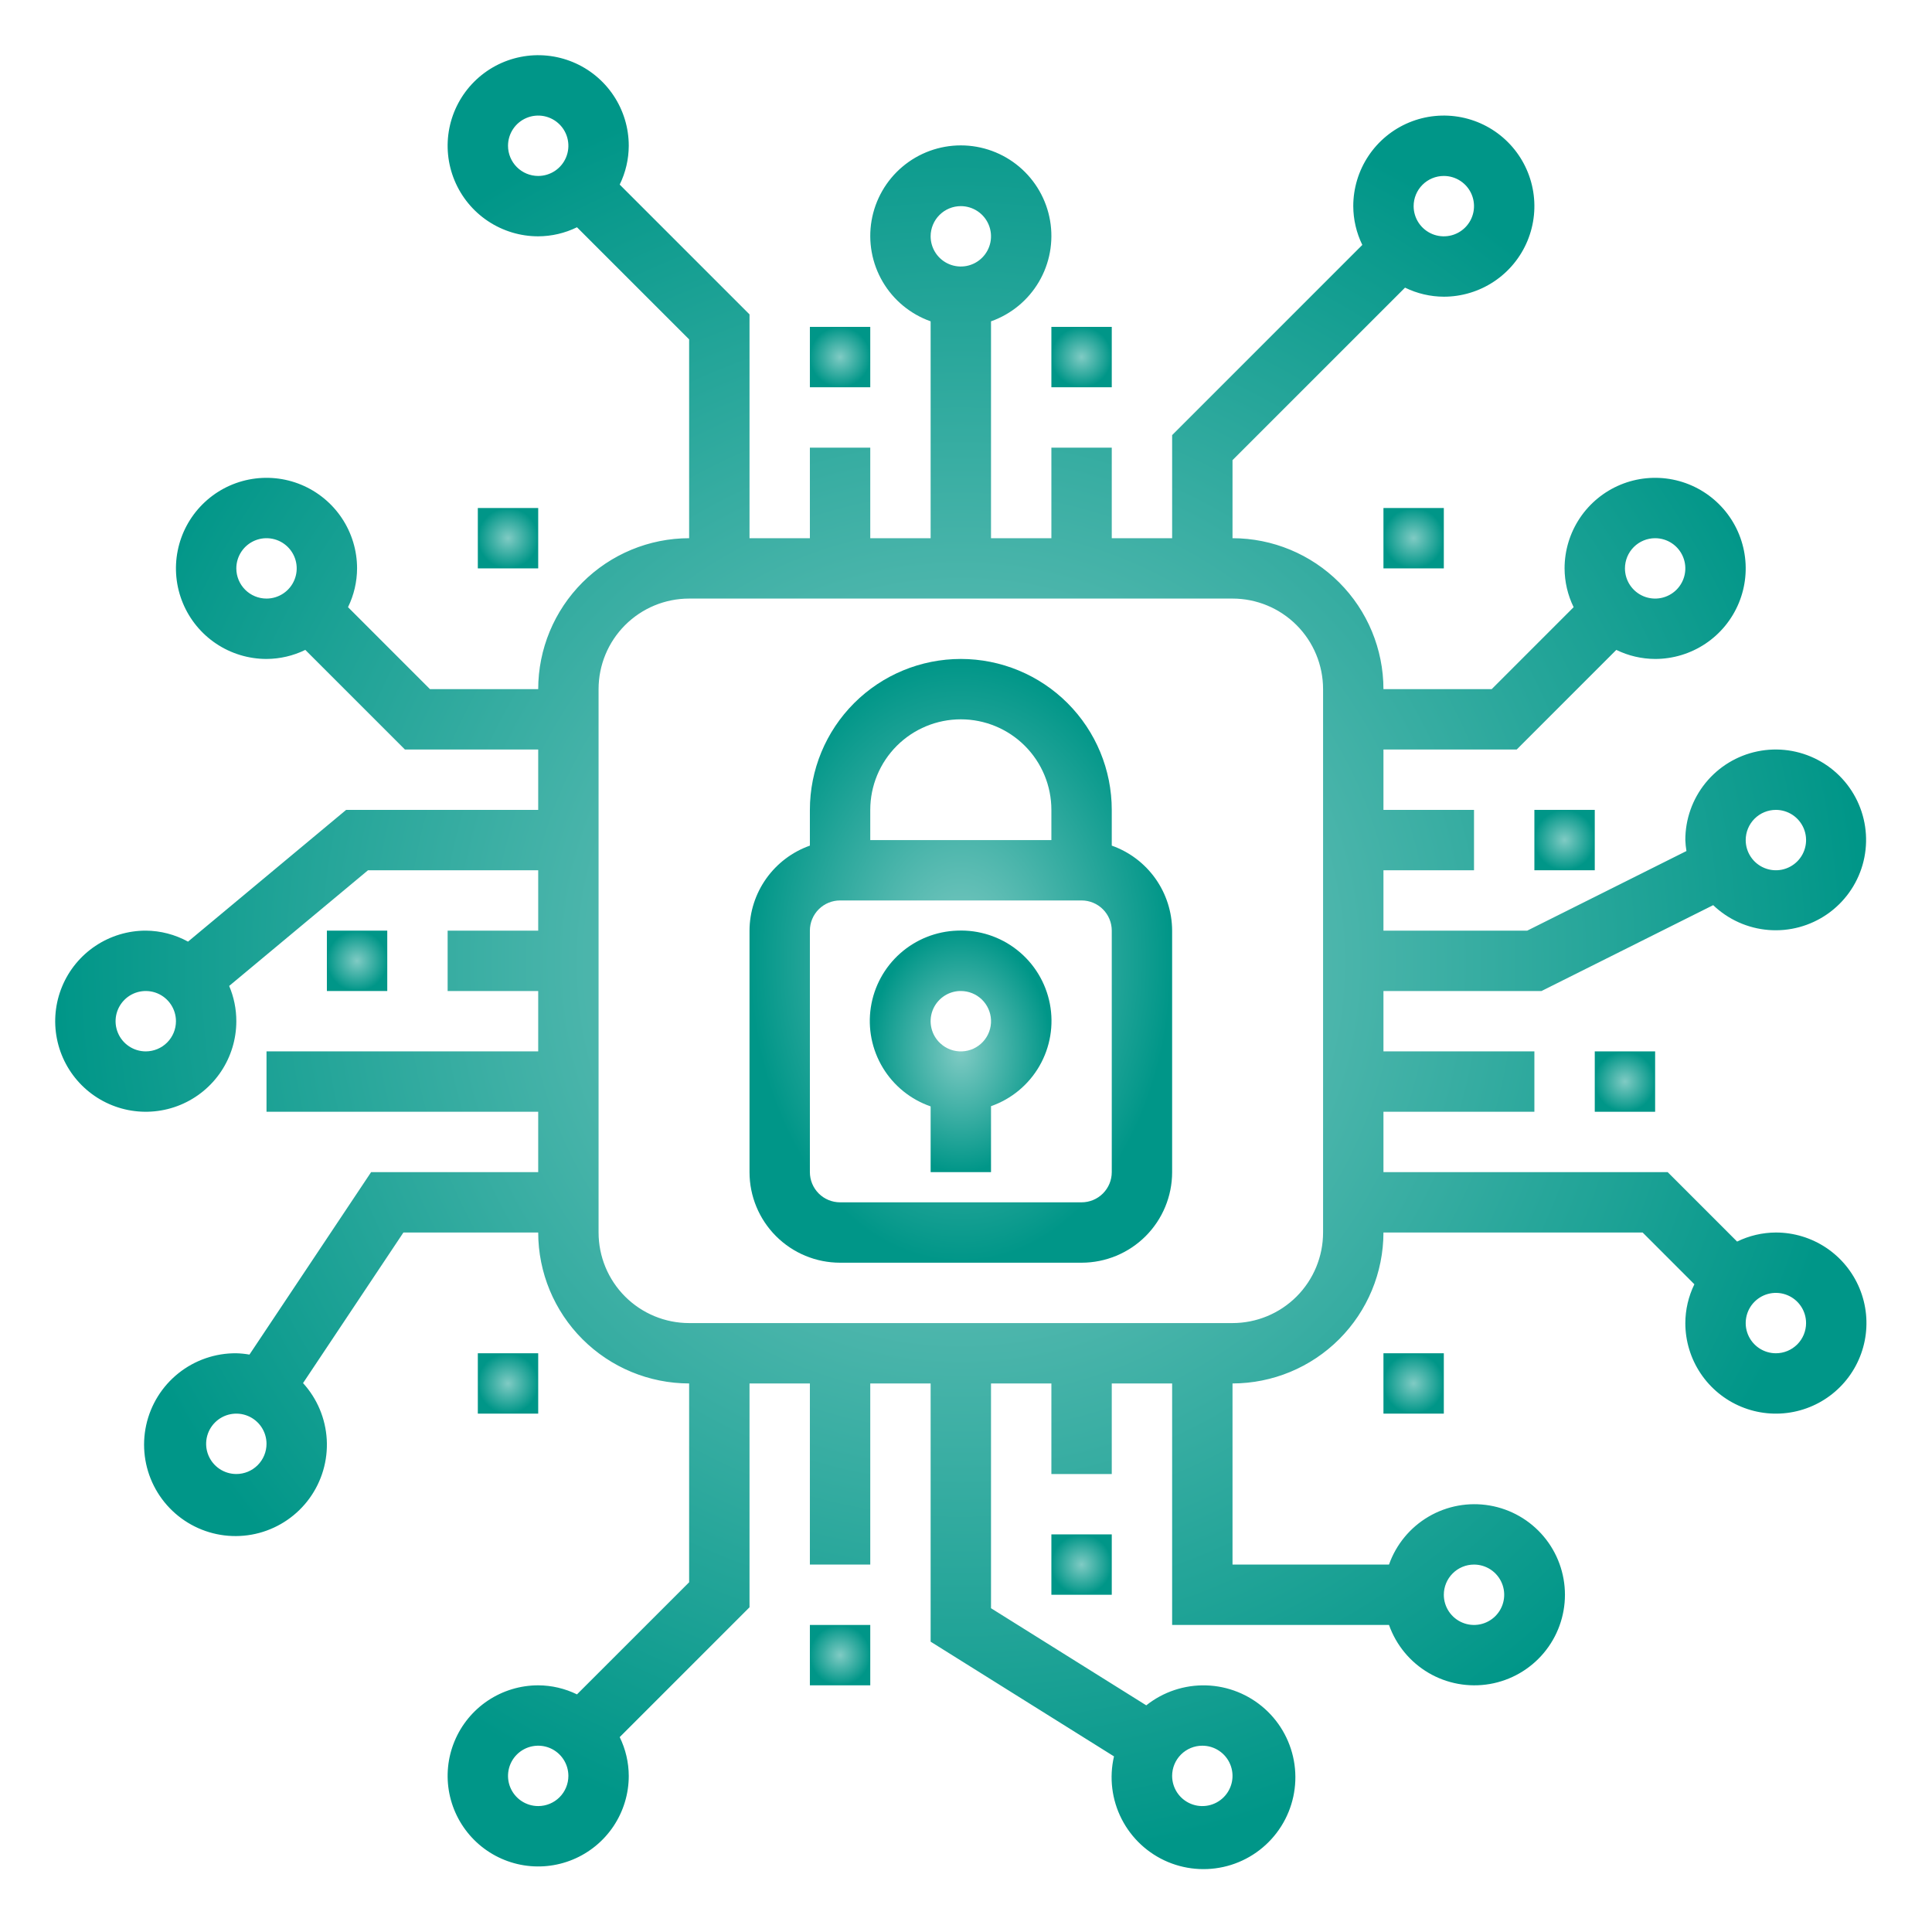 <svg width="150" height="150" viewBox="0 0 150 150" fill="none" xmlns="http://www.w3.org/2000/svg">
<path d="M62.879 25.379H67.567V30.067H62.879V25.379Z" fill="url(#paint0_radial_125_1887)"/>
<path d="M123.817 81.629H128.504V86.317H123.817V81.629Z" fill="url(#paint1_radial_125_1887)"/>
<path d="M81.629 119.129H86.317V123.817H81.629V119.129Z" fill="url(#paint2_radial_125_1887)"/>
<path d="M62.879 126.161H67.567V130.848H62.879V126.161Z" fill="url(#paint3_radial_125_1887)"/>
<path d="M25.379 72.254H30.067V76.942H25.379V72.254Z" fill="url(#paint4_radial_125_1887)"/>
<path d="M81.629 25.379H86.317V30.067H81.629V25.379Z" fill="url(#paint5_radial_125_1887)"/>
<path d="M119.129 62.879H123.817V67.567H119.129V62.879Z" fill="url(#paint6_radial_125_1887)"/>
<path d="M107.411 39.442H112.098V44.129H107.411V39.442Z" fill="url(#paint7_radial_125_1887)"/>
<path d="M37.098 39.442H41.786V44.129H37.098V39.442Z" fill="url(#paint8_radial_125_1887)"/>
<path d="M107.411 105.067H112.098V109.754H107.411V105.067Z" fill="url(#paint9_radial_125_1887)"/>
<path d="M37.098 105.067H41.786V109.754H37.098V105.067Z" fill="url(#paint10_radial_125_1887)"/>
<path d="M74.322 72.254C72.682 72.307 71.114 72.933 69.888 74.022C68.661 75.111 67.856 76.596 67.61 78.217C67.364 79.838 67.694 81.495 68.543 82.898C69.391 84.302 70.704 85.364 72.254 85.9V91.004H76.942V85.883C78.53 85.327 79.865 84.219 80.704 82.76C81.543 81.302 81.829 79.591 81.512 77.939C81.194 76.286 80.293 74.803 78.973 73.76C77.653 72.716 76.002 72.182 74.322 72.254ZM76.942 79.194C76.954 79.502 76.906 79.809 76.799 80.098C76.693 80.387 76.53 80.652 76.321 80.878C76.112 81.104 75.861 81.287 75.581 81.416C75.302 81.545 75 81.618 74.692 81.629C74.384 81.642 74.076 81.593 73.787 81.486C73.498 81.379 73.233 81.216 73.007 81.006C72.666 80.692 72.426 80.283 72.318 79.832C72.209 79.382 72.237 78.909 72.397 78.474C72.558 78.038 72.844 77.661 73.219 77.388C73.594 77.115 74.041 76.96 74.504 76.942H74.598C75.204 76.942 75.786 77.176 76.223 77.595C76.66 78.014 76.918 78.589 76.942 79.194Z" fill="url(#paint11_radial_125_1887)"/>
<path d="M86.317 65.654V62.879C86.317 59.771 85.082 56.791 82.885 54.593C80.687 52.395 77.706 51.161 74.598 51.161C71.49 51.161 68.509 52.395 66.312 54.593C64.114 56.791 62.879 59.771 62.879 62.879V65.654C61.513 66.137 60.33 67.031 59.49 68.212C58.651 69.394 58.198 70.805 58.192 72.254V91.004C58.192 92.869 58.933 94.658 60.251 95.976C61.57 97.295 63.358 98.036 65.223 98.036H83.973C85.838 98.036 87.626 97.295 88.945 95.976C90.264 94.658 91.004 92.869 91.004 91.004V72.254C90.998 70.805 90.545 69.394 89.706 68.212C88.867 67.031 87.683 66.137 86.317 65.654ZM67.567 62.879C67.567 61.015 68.308 59.226 69.626 57.907C70.945 56.589 72.733 55.848 74.598 55.848C76.463 55.848 78.251 56.589 79.57 57.907C80.889 59.226 81.629 61.015 81.629 62.879V65.223H67.567V62.879ZM86.317 91.004C86.317 91.626 86.07 92.222 85.63 92.662C85.191 93.101 84.595 93.348 83.973 93.348H65.223C64.602 93.348 64.005 93.101 63.566 92.662C63.126 92.222 62.879 91.626 62.879 91.004V72.254C62.879 71.633 63.126 71.037 63.566 70.597C64.005 70.158 64.602 69.911 65.223 69.911H83.973C84.595 69.911 85.191 70.158 85.63 70.597C86.07 71.037 86.317 71.633 86.317 72.254V91.004Z" fill="url(#paint12_radial_125_1887)"/>
<path d="M137.879 95.692C136.835 95.696 135.806 95.936 134.868 96.395L129.477 91.004H107.411V86.317H119.129V81.629H107.411V76.942H119.683L133.011 70.276C134.18 71.395 135.698 72.076 137.311 72.204C138.924 72.332 140.531 71.898 141.861 70.977C143.19 70.056 144.161 68.704 144.609 67.15C145.056 65.595 144.953 63.934 144.316 62.447C143.68 60.96 142.549 59.739 141.115 58.989C139.681 58.24 138.033 58.009 136.449 58.336C134.864 58.663 133.442 59.526 132.421 60.782C131.4 62.036 130.845 63.606 130.848 65.223C130.859 65.508 130.888 65.792 130.935 66.074L118.576 72.254H107.411V67.567H114.442V62.879H107.411V58.192H117.756L125.49 50.458C126.429 50.917 127.459 51.157 128.504 51.161C129.895 51.161 131.254 50.748 132.411 49.976C133.567 49.203 134.468 48.105 135 46.82C135.533 45.535 135.672 44.122 135.401 42.758C135.129 41.394 134.46 40.141 133.476 39.158C132.493 38.174 131.24 37.505 129.876 37.233C128.512 36.962 127.098 37.101 125.814 37.633C124.529 38.166 123.431 39.067 122.658 40.223C121.886 41.379 121.473 42.739 121.473 44.129C121.477 45.173 121.718 46.203 122.176 47.141L115.815 53.504H107.411C107.407 50.398 106.171 47.419 103.974 45.222C101.777 43.025 98.799 41.789 95.692 41.786V35.725L109.086 22.332C110.024 22.791 111.054 23.032 112.098 23.036C113.489 23.036 114.848 22.623 116.004 21.851C117.161 21.078 118.062 19.98 118.594 18.695C119.126 17.41 119.266 15.997 118.994 14.633C118.723 13.269 118.053 12.016 117.07 11.033C116.087 10.049 114.834 9.38 113.47 9.108C112.106 8.837 110.692 8.976 109.407 9.508C108.123 10.04 107.024 10.942 106.252 12.098C105.479 13.254 105.067 14.614 105.067 16.004C105.071 17.049 105.311 18.078 105.77 19.016L91.004 33.782V41.786H86.317V34.754H81.629V41.786H76.942V24.948C78.506 24.395 79.824 23.307 80.663 21.877C81.502 20.446 81.809 18.765 81.528 17.13C81.248 15.495 80.398 14.012 79.13 12.943C77.862 11.874 76.257 11.288 74.598 11.288C72.939 11.288 71.334 11.874 70.066 12.943C68.798 14.012 67.949 15.495 67.668 17.13C67.388 18.765 67.694 20.446 68.533 21.877C69.373 23.307 70.691 24.395 72.254 24.948V41.786H67.567V34.754H62.879V41.786H58.192V24.409L48.114 14.331C48.573 13.392 48.813 12.362 48.817 11.317C48.817 9.926 48.404 8.567 47.632 7.411C46.859 6.254 45.761 5.353 44.476 4.821C43.192 4.289 41.778 4.149 40.414 4.421C39.05 4.692 37.797 5.362 36.814 6.345C35.831 7.328 35.161 8.581 34.889 9.945C34.618 11.309 34.757 12.723 35.29 14.008C35.822 15.292 36.723 16.391 37.879 17.163C39.036 17.936 40.395 18.348 41.786 18.348C42.83 18.344 43.859 18.104 44.797 17.645L53.504 26.35V41.786C50.398 41.789 47.419 43.025 45.222 45.222C43.025 47.419 41.789 50.398 41.786 53.504H33.381L27.02 47.141C27.479 46.203 27.719 45.173 27.723 44.129C27.723 42.739 27.311 41.379 26.538 40.223C25.766 39.067 24.667 38.166 23.383 37.633C22.098 37.101 20.684 36.962 19.32 37.233C17.956 37.505 16.703 38.174 15.72 39.158C14.737 40.141 14.067 41.394 13.796 42.758C13.524 44.122 13.664 45.535 14.196 46.82C14.728 48.105 15.629 49.203 16.785 49.976C17.942 50.748 19.301 51.161 20.692 51.161C21.736 51.157 22.766 50.916 23.704 50.458L31.438 58.192H41.786V62.879H26.875L14.598 73.108C13.592 72.555 12.464 72.262 11.317 72.254C9.926 72.254 8.567 72.667 7.411 73.439C6.254 74.212 5.353 75.31 4.821 76.595C4.289 77.88 4.149 79.293 4.421 80.657C4.692 82.021 5.362 83.274 6.345 84.257C7.328 85.241 8.581 85.91 9.945 86.182C11.309 86.453 12.723 86.314 14.008 85.782C15.292 85.249 16.391 84.348 17.163 83.192C17.936 82.036 18.348 80.676 18.348 79.286C18.35 78.345 18.161 77.414 17.793 76.548L28.572 67.567H41.786V72.254H34.754V76.942H41.786V81.629H20.692V86.317H41.786V91.004H28.813L19.368 105.17C19.031 105.111 18.69 105.076 18.348 105.067C16.718 105.052 15.132 105.599 13.857 106.616C12.582 107.633 11.697 109.058 11.349 110.651C11.002 112.244 11.213 113.908 11.949 115.364C12.684 116.819 13.898 117.977 15.387 118.642C16.875 119.308 18.548 119.44 20.122 119.018C21.697 118.595 23.079 117.643 24.034 116.322C24.989 115 25.461 113.39 25.369 111.762C25.276 110.134 24.626 108.588 23.528 107.383L31.321 95.692H41.786C41.789 98.799 43.025 101.777 45.222 103.974C47.419 106.171 50.398 107.407 53.504 107.411V122.847L44.797 131.551C43.859 131.093 42.83 130.852 41.786 130.848C40.395 130.848 39.036 131.261 37.879 132.033C36.723 132.806 35.822 133.904 35.29 135.189C34.757 136.473 34.618 137.887 34.889 139.251C35.161 140.615 35.831 141.868 36.814 142.851C37.797 143.835 39.05 144.504 40.414 144.776C41.778 145.047 43.192 144.908 44.476 144.375C45.761 143.843 46.859 142.942 47.632 141.786C48.404 140.629 48.817 139.27 48.817 137.879C48.813 136.835 48.572 135.806 48.114 134.868L58.192 124.79V107.411H62.879V121.473H67.567V107.411H72.254V127.459L86.49 136.365C86.108 138.007 86.319 139.732 87.087 141.233C87.855 142.734 89.129 143.915 90.684 144.566C92.24 145.216 93.975 145.295 95.584 144.789C97.192 144.282 98.568 143.222 99.469 141.796C100.37 140.371 100.737 138.673 100.505 137.003C100.273 135.333 99.457 133.799 98.202 132.673C96.947 131.548 95.334 130.903 93.649 130.853C91.963 130.803 90.315 131.352 88.996 132.402L76.942 124.862V107.411H81.629V114.442H86.317V107.411H91.004V126.161H107.842C108.395 127.724 109.483 129.042 110.913 129.882C112.344 130.721 114.025 131.027 115.66 130.747C117.295 130.466 118.778 129.617 119.847 128.349C120.916 127.081 121.502 125.476 121.502 123.817C121.502 122.158 120.916 120.553 119.847 119.285C118.778 118.017 117.295 117.167 115.66 116.887C114.025 116.606 112.344 116.913 110.913 117.752C109.483 118.591 108.395 119.909 107.842 121.473H95.692V107.411C98.799 107.407 101.777 106.171 103.974 103.974C106.171 101.777 107.407 98.799 107.411 95.692H127.534L131.551 99.711C131.093 100.649 130.852 101.679 130.848 102.723C130.848 104.114 131.261 105.473 132.033 106.629C132.806 107.786 133.904 108.687 135.189 109.219C136.473 109.751 137.887 109.891 139.251 109.619C140.615 109.348 141.868 108.678 142.851 107.695C143.835 106.712 144.504 105.459 144.776 104.095C145.047 102.731 144.908 101.317 144.375 100.032C143.843 98.748 142.942 97.65 141.786 96.877C140.629 96.104 139.27 95.692 137.879 95.692ZM137.879 62.879C138.343 62.879 138.796 63.017 139.182 63.274C139.567 63.532 139.867 63.898 140.045 64.326C140.222 64.754 140.269 65.226 140.178 65.68C140.088 66.135 139.864 66.553 139.537 66.88C139.209 67.208 138.791 67.431 138.337 67.522C137.882 67.612 137.411 67.566 136.982 67.388C136.554 67.211 136.188 66.911 135.931 66.525C135.673 66.14 135.536 65.687 135.536 65.223C135.536 64.602 135.783 64.005 136.222 63.566C136.662 63.126 137.258 62.879 137.879 62.879ZM128.504 41.786C128.968 41.786 129.421 41.923 129.807 42.181C130.192 42.438 130.492 42.804 130.67 43.233C130.847 43.661 130.894 44.132 130.803 44.587C130.713 45.041 130.489 45.459 130.162 45.787C129.834 46.114 129.416 46.338 128.962 46.428C128.507 46.519 128.036 46.472 127.607 46.295C127.179 46.117 126.813 45.817 126.556 45.431C126.298 45.046 126.161 44.593 126.161 44.129C126.161 43.508 126.408 42.912 126.847 42.472C127.287 42.033 127.883 41.786 128.504 41.786ZM112.098 13.661C112.562 13.661 113.015 13.798 113.4 14.056C113.786 14.313 114.086 14.679 114.263 15.107C114.441 15.536 114.487 16.007 114.397 16.462C114.306 16.916 114.083 17.334 113.755 17.662C113.428 17.989 113.01 18.213 112.555 18.303C112.101 18.393 111.629 18.347 111.201 18.17C110.773 17.992 110.407 17.692 110.149 17.306C109.892 16.921 109.754 16.468 109.754 16.004C109.754 15.383 110.001 14.787 110.441 14.347C110.88 13.908 111.477 13.661 112.098 13.661ZM74.598 16.004C75.062 16.004 75.515 16.142 75.9 16.399C76.286 16.657 76.586 17.023 76.763 17.451C76.941 17.88 76.987 18.351 76.897 18.805C76.806 19.26 76.583 19.678 76.255 20.005C75.928 20.333 75.51 20.556 75.055 20.647C74.601 20.737 74.129 20.691 73.701 20.514C73.273 20.336 72.907 20.036 72.649 19.65C72.392 19.265 72.254 18.812 72.254 18.348C72.254 17.727 72.501 17.13 72.941 16.691C73.38 16.251 73.977 16.004 74.598 16.004ZM39.442 11.317C39.442 10.853 39.579 10.4 39.837 10.015C40.094 9.629 40.461 9.329 40.889 9.152C41.317 8.974 41.788 8.928 42.243 9.018C42.697 9.109 43.115 9.332 43.443 9.66C43.771 9.987 43.994 10.405 44.084 10.86C44.175 11.314 44.128 11.786 43.951 12.214C43.774 12.642 43.473 13.008 43.088 13.266C42.702 13.523 42.249 13.661 41.786 13.661C41.164 13.661 40.568 13.414 40.128 12.974C39.689 12.535 39.442 11.938 39.442 11.317ZM18.348 44.129C18.348 43.666 18.486 43.213 18.743 42.827C19.001 42.442 19.367 42.141 19.795 41.964C20.223 41.787 20.695 41.74 21.149 41.831C21.604 41.921 22.021 42.144 22.349 42.472C22.677 42.8 22.9 43.218 22.991 43.672C23.081 44.127 23.035 44.598 22.857 45.026C22.68 45.455 22.379 45.821 21.994 46.078C21.609 46.336 21.155 46.473 20.692 46.473C20.07 46.473 19.474 46.226 19.035 45.787C18.595 45.347 18.348 44.751 18.348 44.129ZM11.317 81.629C10.853 81.629 10.4 81.492 10.015 81.234C9.629 80.977 9.329 80.611 9.152 80.183C8.974 79.754 8.928 79.283 9.018 78.828C9.109 78.374 9.332 77.956 9.66 77.628C9.987 77.301 10.405 77.077 10.86 76.987C11.314 76.897 11.786 76.943 12.214 77.12C12.642 77.298 13.008 77.598 13.266 77.984C13.523 78.369 13.661 78.822 13.661 79.286C13.661 79.907 13.414 80.503 12.974 80.943C12.535 81.382 11.938 81.629 11.317 81.629ZM18.348 114.442C17.885 114.442 17.431 114.304 17.046 114.047C16.661 113.789 16.36 113.423 16.183 112.995C16.005 112.567 15.959 112.096 16.049 111.641C16.14 111.186 16.363 110.769 16.691 110.441C17.019 110.113 17.436 109.89 17.891 109.799C18.346 109.709 18.817 109.755 19.245 109.933C19.673 110.11 20.039 110.411 20.297 110.796C20.554 111.181 20.692 111.635 20.692 112.098C20.692 112.72 20.445 113.316 20.005 113.755C19.566 114.195 18.97 114.442 18.348 114.442ZM41.786 140.223C41.322 140.223 40.869 140.086 40.483 139.828C40.098 139.571 39.798 139.205 39.62 138.776C39.443 138.348 39.397 137.877 39.487 137.422C39.577 136.968 39.801 136.55 40.128 136.222C40.456 135.894 40.874 135.671 41.328 135.581C41.783 135.49 42.254 135.537 42.683 135.714C43.111 135.891 43.477 136.192 43.734 136.577C43.992 136.963 44.129 137.416 44.129 137.879C44.129 138.501 43.883 139.097 43.443 139.537C43.003 139.976 42.407 140.223 41.786 140.223ZM93.348 135.536C93.812 135.536 94.265 135.673 94.65 135.931C95.036 136.188 95.336 136.554 95.513 136.982C95.691 137.411 95.737 137.882 95.647 138.337C95.556 138.791 95.333 139.209 95.005 139.537C94.678 139.864 94.26 140.088 93.805 140.178C93.351 140.269 92.879 140.222 92.451 140.045C92.023 139.867 91.657 139.567 91.399 139.182C91.142 138.796 91.004 138.343 91.004 137.879C91.004 137.258 91.251 136.662 91.691 136.222C92.13 135.783 92.727 135.536 93.348 135.536ZM114.442 121.473C114.905 121.473 115.359 121.611 115.744 121.868C116.129 122.126 116.43 122.492 116.607 122.92C116.785 123.348 116.831 123.819 116.741 124.274C116.65 124.729 116.427 125.146 116.099 125.474C115.771 125.802 115.354 126.025 114.899 126.116C114.444 126.206 113.973 126.16 113.545 125.982C113.117 125.805 112.751 125.504 112.493 125.119C112.236 124.734 112.098 124.28 112.098 123.817C112.098 123.195 112.345 122.599 112.785 122.16C113.224 121.72 113.82 121.473 114.442 121.473ZM102.723 95.692C102.723 97.557 101.982 99.345 100.664 100.664C99.345 101.982 97.557 102.723 95.692 102.723H53.504C51.64 102.723 49.851 101.982 48.533 100.664C47.214 99.345 46.473 97.557 46.473 95.692V53.504C46.473 51.64 47.214 49.851 48.533 48.533C49.851 47.214 51.64 46.473 53.504 46.473H95.692C97.557 46.473 99.345 47.214 100.664 48.533C101.982 49.851 102.723 51.64 102.723 53.504V95.692ZM137.879 105.067C137.416 105.067 136.963 104.929 136.577 104.672C136.192 104.414 135.891 104.048 135.714 103.62C135.537 103.192 135.49 102.721 135.581 102.266C135.671 101.811 135.894 101.394 136.222 101.066C136.55 100.738 136.968 100.515 137.422 100.424C137.877 100.334 138.348 100.38 138.776 100.558C139.205 100.735 139.571 101.036 139.828 101.421C140.086 101.806 140.223 102.26 140.223 102.723C140.223 103.345 139.976 103.941 139.537 104.38C139.097 104.82 138.501 105.067 137.879 105.067Z" fill="url(#paint13_radial_125_1887)"/>
<defs>
<radialGradient id="paint0_radial_125_1887" cx="0" cy="0" r="1" gradientUnits="userSpaceOnUse" gradientTransform="translate(65.223 27.723) rotate(90) scale(2.344)">
<stop stop-color="#80CBC4"/>
<stop offset="1" stop-color="#009688"/>
</radialGradient>
<radialGradient id="paint1_radial_125_1887" cx="0" cy="0" r="1" gradientUnits="userSpaceOnUse" gradientTransform="translate(126.161 83.973) rotate(90) scale(2.344)">
<stop stop-color="#80CBC4"/>
<stop offset="1" stop-color="#009688"/>
</radialGradient>
<radialGradient id="paint2_radial_125_1887" cx="0" cy="0" r="1" gradientUnits="userSpaceOnUse" gradientTransform="translate(83.973 121.473) rotate(90) scale(2.344)">
<stop stop-color="#80CBC4"/>
<stop offset="1" stop-color="#009688"/>
</radialGradient>
<radialGradient id="paint3_radial_125_1887" cx="0" cy="0" r="1" gradientUnits="userSpaceOnUse" gradientTransform="translate(65.223 128.504) rotate(90) scale(2.344)">
<stop stop-color="#80CBC4"/>
<stop offset="1" stop-color="#009688"/>
</radialGradient>
<radialGradient id="paint4_radial_125_1887" cx="0" cy="0" r="1" gradientUnits="userSpaceOnUse" gradientTransform="translate(27.723 74.598) rotate(90) scale(2.344)">
<stop stop-color="#80CBC4"/>
<stop offset="1" stop-color="#009688"/>
</radialGradient>
<radialGradient id="paint5_radial_125_1887" cx="0" cy="0" r="1" gradientUnits="userSpaceOnUse" gradientTransform="translate(83.973 27.723) rotate(90) scale(2.344)">
<stop stop-color="#80CBC4"/>
<stop offset="1" stop-color="#009688"/>
</radialGradient>
<radialGradient id="paint6_radial_125_1887" cx="0" cy="0" r="1" gradientUnits="userSpaceOnUse" gradientTransform="translate(121.473 65.223) rotate(90) scale(2.344)">
<stop stop-color="#80CBC4"/>
<stop offset="1" stop-color="#009688"/>
</radialGradient>
<radialGradient id="paint7_radial_125_1887" cx="0" cy="0" r="1" gradientUnits="userSpaceOnUse" gradientTransform="translate(109.754 41.786) rotate(90) scale(2.344)">
<stop stop-color="#80CBC4"/>
<stop offset="1" stop-color="#009688"/>
</radialGradient>
<radialGradient id="paint8_radial_125_1887" cx="0" cy="0" r="1" gradientUnits="userSpaceOnUse" gradientTransform="translate(39.442 41.786) rotate(90) scale(2.344)">
<stop stop-color="#80CBC4"/>
<stop offset="1" stop-color="#009688"/>
</radialGradient>
<radialGradient id="paint9_radial_125_1887" cx="0" cy="0" r="1" gradientUnits="userSpaceOnUse" gradientTransform="translate(109.754 107.411) rotate(90) scale(2.344)">
<stop stop-color="#80CBC4"/>
<stop offset="1" stop-color="#009688"/>
</radialGradient>
<radialGradient id="paint10_radial_125_1887" cx="0" cy="0" r="1" gradientUnits="userSpaceOnUse" gradientTransform="translate(39.442 107.411) rotate(90) scale(2.344)">
<stop stop-color="#80CBC4"/>
<stop offset="1" stop-color="#009688"/>
</radialGradient>
<radialGradient id="paint11_radial_125_1887" cx="0" cy="0" r="1" gradientUnits="userSpaceOnUse" gradientTransform="translate(74.584 81.626) rotate(90) scale(9.378 7.054)">
<stop stop-color="#80CBC4"/>
<stop offset="1" stop-color="#009688"/>
</radialGradient>
<radialGradient id="paint12_radial_125_1887" cx="0" cy="0" r="1" gradientUnits="userSpaceOnUse" gradientTransform="translate(74.598 74.598) rotate(90) scale(23.438 16.406)">
<stop stop-color="#80CBC4"/>
<stop offset="1" stop-color="#009688"/>
</radialGradient>
<radialGradient id="paint13_radial_125_1887" cx="0" cy="0" r="1" gradientUnits="userSpaceOnUse" gradientTransform="translate(74.598 74.702) rotate(90) scale(70.416 70.312)">
<stop stop-color="#80CBC4"/>
<stop offset="1" stop-color="#009688"/>
</radialGradient>
</defs>
</svg>

